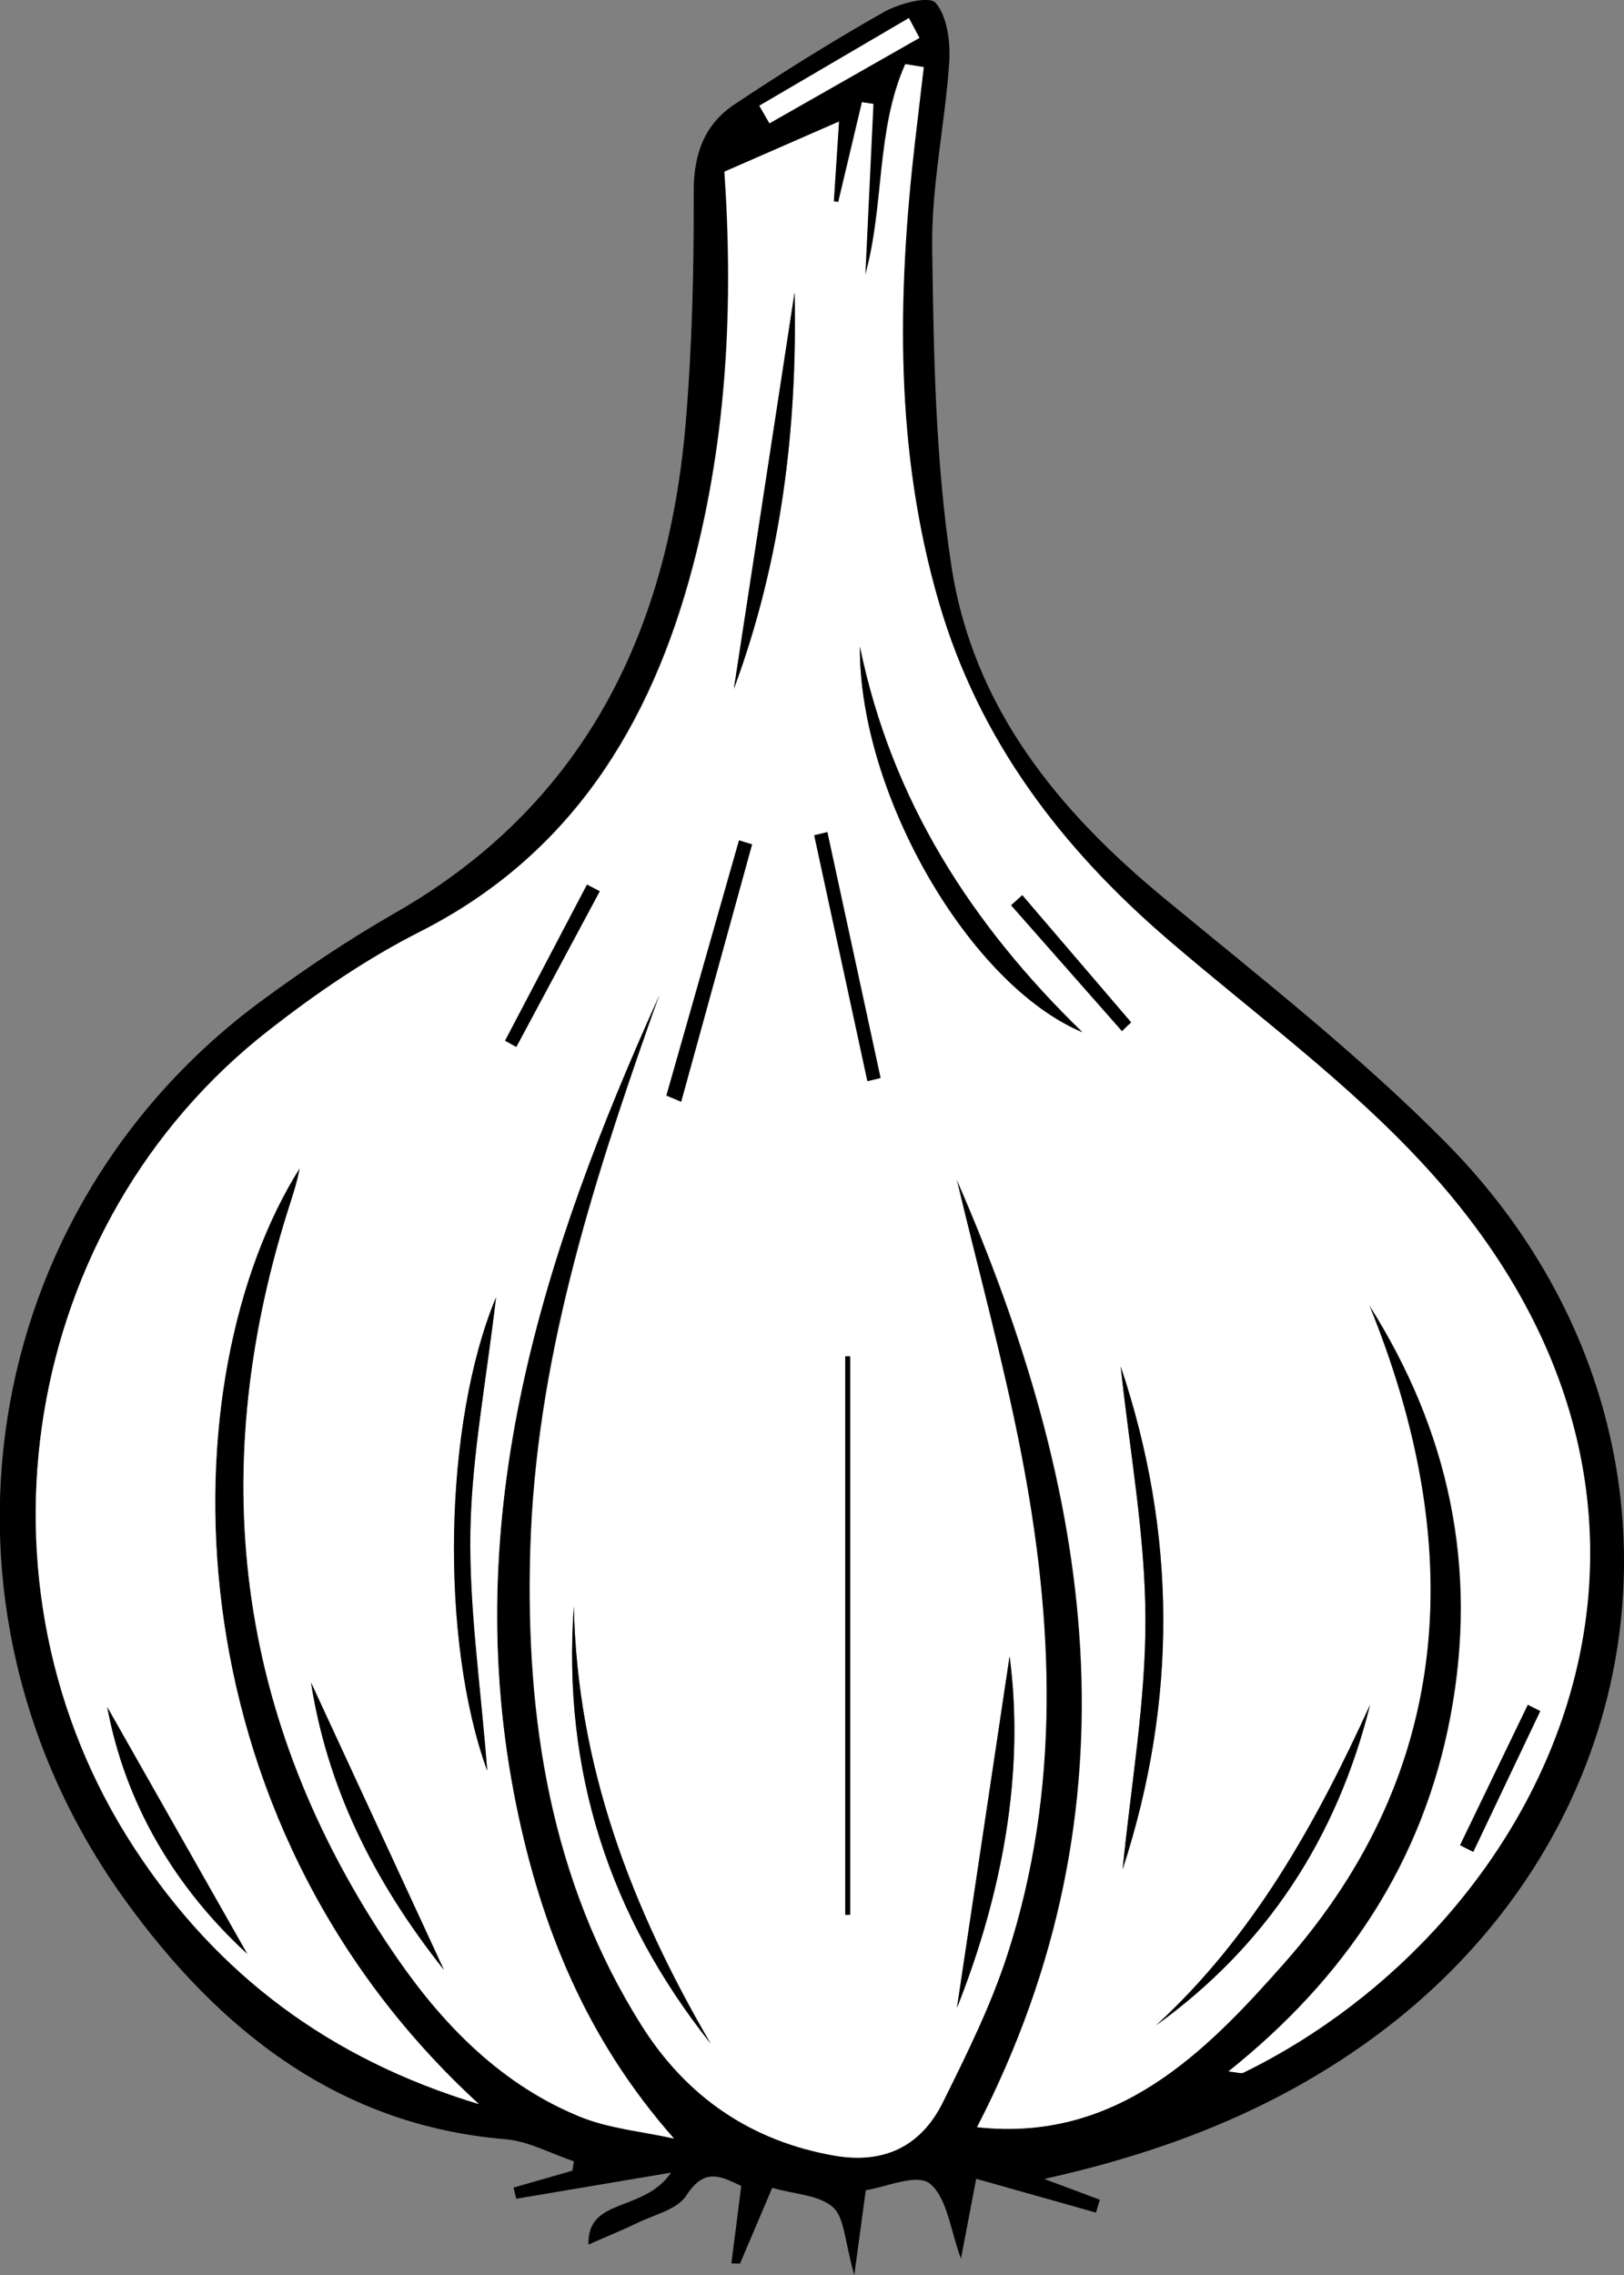 <svg width="25" height="35" viewBox="0 0 25 35" fill="none" xmlns="http://www.w3.org/2000/svg">
<rect x="0" y="0" width="25" height="35" fill="#808080" stroke="none"/>
<g clip-path="url(#clip0_512_7263)">
<path d="M16.078 33.523C16.363 33.629 16.646 33.736 16.931 33.842L16.872 34.04C16.267 33.87 15.661 33.698 15.028 33.52C14.954 33.911 14.877 34.311 14.793 34.749C14.631 34.318 14.581 33.807 14.313 33.593C14.11 33.433 13.627 33.653 13.328 33.695C13.271 34.117 13.223 34.468 13.151 35C13.003 34.487 13.001 34.113 12.822 33.957C12.608 33.768 12.245 33.761 11.888 33.659C11.711 34.076 11.551 34.45 11.392 34.824C11.348 34.824 11.303 34.824 11.259 34.822C11.308 34.438 11.357 34.054 11.411 33.63C11.104 33.486 10.849 33.337 10.567 33.775C10.428 33.993 10.079 34.069 9.819 34.195C9.572 34.315 9.317 34.418 9.059 34.532C9.039 33.797 9.904 34.047 10.331 33.425C9.429 33.577 8.688 33.702 7.947 33.827L7.905 33.655C8.208 33.569 8.509 33.483 8.812 33.395C8.818 33.347 8.827 33.299 8.834 33.251C8.483 33.133 8.137 32.941 7.778 32.911C5.223 32.698 3.374 31.246 1.91 29.211C-1.324 24.712 -0.361 18.607 4.056 15.375C4.711 14.895 5.39 14.441 6.091 14.04C8.944 12.407 10.273 9.795 10.554 6.526C10.655 5.34 10.683 4.143 10.679 2.951C10.676 2.361 10.851 1.91 11.305 1.607C12.056 1.107 12.822 0.629 13.605 0.186C13.842 0.053 14.303 -0.07 14.403 0.044C14.581 0.249 14.633 0.645 14.613 0.953C14.549 1.904 14.338 2.854 14.35 3.801C14.372 5.438 14.399 7.096 14.646 8.708C14.98 10.89 16.296 12.48 17.929 13.825C19.401 15.039 20.913 16.221 22.258 17.579C26.41 21.778 25.757 28.162 20.91 31.514C19.437 32.534 17.817 33.135 16.078 33.522V33.523ZM10.142 15.322C10.104 15.43 10.065 15.537 10.027 15.645C9.092 18.295 8.245 20.971 8.161 23.828C8.084 26.427 8.469 28.928 9.87 31.155C10.569 32.266 11.566 32.938 12.836 33.162C13.583 33.292 14.164 33.036 14.508 32.344C14.876 31.605 15.248 30.855 15.503 30.069C16.327 27.529 16.216 24.937 15.715 22.355C15.44 20.938 15.056 19.544 14.721 18.14C16.814 22.927 17.603 27.753 15.038 32.725C17.201 32.963 18.57 31.552 19.767 30.198C22.41 27.208 22.559 23.725 21.072 20.073C22.303 22.014 22.757 24.119 22.326 26.401C21.898 28.665 20.7 30.436 18.908 31.867C19.05 31.881 19.102 31.904 19.136 31.887C23.786 29.615 26.918 23.391 21.955 17.964C20.762 16.659 19.314 15.606 17.971 14.451C16.346 13.053 15.071 11.401 14.449 9.268C13.768 6.934 13.805 4.557 14.082 2.169C14.126 1.789 14.171 1.411 14.215 1.031C14.121 1.016 14.027 1.001 13.933 0.986C13.479 2.003 13.614 3.165 13.315 4.231C13.356 3.354 13.398 2.477 13.44 1.599C13.383 1.59 13.325 1.582 13.266 1.572C13.145 2.083 13.023 2.596 12.901 3.107L12.831 3.096C12.856 2.706 12.882 2.318 12.911 1.87C12.282 2.145 11.722 2.39 11.148 2.64C11.29 4.702 11.185 6.722 10.666 8.699C10.015 11.179 8.766 13.166 6.461 14.334C5.643 14.749 4.865 15.279 4.135 15.85C0.322 18.828 -0.589 24.381 2.072 28.44C3.338 30.371 5.059 31.673 7.371 32.371C2.526 27.931 2.585 21.188 4.613 17.971C4.574 18.196 4.501 18.41 4.432 18.625C3.127 22.775 3.679 26.633 6.145 30.171C6.867 31.206 7.752 32.084 8.918 32.562C9.374 32.749 9.886 32.792 10.373 32.901C9.029 31.378 8.331 29.66 7.947 27.784C7.034 23.314 8.371 19.252 10.142 15.324V15.322ZM11.69 1.626C11.742 1.716 11.793 1.807 11.846 1.897C12.615 1.458 13.384 1.02 14.155 0.583C14.101 0.481 14.046 0.38 13.992 0.278C13.226 0.728 12.458 1.176 11.691 1.626H11.69Z" fill="black"/>
<path d="M10.144 15.322C8.373 19.251 7.035 23.312 7.949 27.782C8.333 29.659 9.03 31.377 10.375 32.9C9.888 32.791 9.376 32.748 8.919 32.56C7.754 32.083 6.869 31.205 6.146 30.169C3.681 26.632 3.129 22.774 4.433 18.623C4.501 18.408 4.574 18.195 4.615 17.97C2.587 21.186 2.526 27.93 7.372 32.37C5.061 31.672 3.339 30.37 2.074 28.438C-0.588 24.378 0.323 18.827 4.14 15.851C4.871 15.281 5.648 14.749 6.467 14.335C8.772 13.168 10.021 11.181 10.672 8.701C11.191 6.723 11.295 4.703 11.154 2.642C11.727 2.391 12.287 2.146 12.916 1.871C12.887 2.319 12.861 2.709 12.836 3.097L12.906 3.109C13.028 2.597 13.149 2.085 13.271 1.573C13.329 1.582 13.387 1.59 13.446 1.6C13.405 2.477 13.363 3.354 13.321 4.232C13.621 3.166 13.485 2.004 13.938 0.987C14.032 1.003 14.127 1.017 14.221 1.033C14.177 1.413 14.131 1.791 14.087 2.17C13.811 4.559 13.773 6.936 14.454 9.269C15.076 11.403 16.351 13.054 17.977 14.453C19.32 15.607 20.767 16.66 21.96 17.966C26.922 23.393 23.792 29.616 19.141 31.888C19.108 31.904 19.056 31.883 18.914 31.868C20.706 30.436 21.905 28.666 22.332 26.403C22.763 24.12 22.308 22.016 21.077 20.075C22.564 23.726 22.416 27.209 19.773 30.199C18.576 31.553 17.206 32.964 15.043 32.726C17.608 27.755 16.82 22.928 14.727 18.142C15.061 19.546 15.445 20.94 15.72 22.357C16.221 24.938 16.333 27.53 15.508 30.07C15.254 30.855 14.881 31.606 14.514 32.345C14.17 33.037 13.589 33.295 12.842 33.163C11.572 32.94 10.574 32.268 9.875 31.156C8.475 28.93 8.089 26.43 8.166 23.829C8.25 20.973 9.099 18.297 10.032 15.646C10.071 15.539 10.109 15.431 10.148 15.324L10.144 15.322ZM13.238 9.948C13.224 12.213 14.924 15.153 16.664 15.881C14.954 14.221 13.725 12.315 13.238 9.948ZM7.503 27.249C7.401 25.927 7.222 24.742 7.243 23.56C7.262 22.41 7.485 21.262 7.638 19.959C6.829 21.897 6.771 25.238 7.504 27.249H7.503ZM13.012 29.459C13.037 29.459 13.062 29.457 13.087 29.456V20.864H13.012V29.459ZM10.94 31.44C9.727 29.365 8.883 27.175 8.834 24.711C8.652 27.254 9.387 29.488 10.94 31.44ZM17.252 21.021C17.388 22.311 17.628 23.6 17.633 24.891C17.639 26.175 17.41 27.459 17.282 28.759C18.127 26.166 18.116 23.595 17.252 21.021ZM12.232 4.497C11.92 6.532 11.609 8.564 11.297 10.599C12.029 8.63 12.276 6.58 12.232 4.497ZM17.797 31.159C19.493 29.94 20.578 28.284 21.092 26.225C20.256 28.06 19.284 29.795 17.797 31.159ZM15.541 25.483C15.283 27.208 15.001 29.087 14.731 30.893C15.425 29.15 15.78 27.281 15.541 25.483ZM3.806 30.06C3.074 28.769 2.338 27.473 1.651 26.264C1.925 27.739 2.683 29.029 3.806 30.06ZM6.833 30.307C6.089 28.698 5.421 27.256 4.787 25.885C5.03 27.457 5.717 28.9 6.833 30.307ZM10.258 16.855C10.334 16.887 10.409 16.918 10.485 16.951C10.848 15.632 11.213 14.311 11.576 12.991C11.509 12.971 11.441 12.951 11.375 12.93C11.002 14.238 10.631 15.547 10.258 16.855ZM13.352 16.635C13.42 16.619 13.487 16.603 13.553 16.587C13.281 15.327 13.007 14.065 12.735 12.804L12.532 12.852C12.805 14.113 13.079 15.374 13.351 16.636L13.352 16.635ZM15.736 13.772C15.678 13.824 15.621 13.877 15.563 13.928L17.27 15.864C17.317 15.819 17.363 15.775 17.41 15.729C16.851 15.077 16.293 14.424 15.734 13.772H15.736ZM9.231 13.713C9.165 13.679 9.101 13.645 9.035 13.61C8.614 14.411 8.194 15.211 7.773 16.012C7.831 16.043 7.888 16.076 7.946 16.108C8.374 15.309 8.802 14.511 9.23 13.713H9.231ZM22.474 28.388C22.543 28.423 22.61 28.457 22.679 28.491C23.023 27.769 23.365 27.047 23.709 26.325C23.646 26.294 23.581 26.261 23.518 26.229C23.17 26.948 22.822 27.669 22.475 28.388H22.474Z" fill="white"/>
<path d="M11.69 1.626C12.457 1.176 13.225 0.728 13.991 0.278C14.045 0.38 14.1 0.481 14.153 0.583C13.384 1.021 12.615 1.46 11.845 1.897C11.792 1.807 11.741 1.716 11.689 1.626H11.69Z" fill="white"/>
<path d="M13.237 9.948C13.724 12.315 14.953 14.222 16.663 15.881C14.922 15.152 13.223 12.212 13.237 9.948Z" fill="black"/>
<path d="M7.502 27.249C6.768 25.238 6.827 21.897 7.635 19.959C7.484 21.262 7.261 22.408 7.24 23.56C7.22 24.742 7.399 25.927 7.5 27.249H7.502Z" fill="black"/>
<path d="M13.012 29.46V20.868H13.087V29.459C13.062 29.459 13.037 29.46 13.012 29.461V29.46Z" fill="black"/>
<path d="M10.94 31.44C9.387 29.488 8.652 27.254 8.834 24.711C8.883 27.175 9.727 29.365 10.94 31.44Z" fill="black"/>
<path d="M17.252 21.021C18.115 23.595 18.127 26.166 17.282 28.759C17.41 27.458 17.639 26.175 17.633 24.891C17.628 23.6 17.388 22.311 17.252 21.021Z" fill="black"/>
<path d="M12.232 4.497C12.278 6.58 12.029 8.629 11.297 10.599C11.609 8.564 11.92 6.532 12.232 4.497Z" fill="black"/>
<path d="M17.797 31.159C19.284 29.797 20.256 28.06 21.092 26.225C20.578 28.284 19.493 29.938 17.797 31.159Z" fill="black"/>
<path d="M15.542 25.481C15.78 27.279 15.423 29.149 14.731 30.891C15.002 29.086 15.284 27.206 15.542 25.481Z" fill="black"/>
<path d="M3.806 30.059C2.683 29.027 1.926 27.738 1.651 26.262C2.338 27.471 3.072 28.768 3.806 30.059Z" fill="black"/>
<path d="M6.834 30.305C5.718 28.9 5.033 27.456 4.788 25.884C5.423 27.255 6.09 28.696 6.834 30.305Z" fill="black"/>
<path d="M10.259 16.854C10.632 15.546 11.004 14.236 11.377 12.928C11.444 12.948 11.511 12.969 11.578 12.99C11.214 14.309 10.85 15.63 10.486 16.95C10.411 16.918 10.335 16.887 10.259 16.854Z" fill="black"/>
<path d="M13.354 16.633C13.081 15.373 12.808 14.112 12.535 12.85L12.737 12.801C13.01 14.062 13.284 15.324 13.556 16.584C13.489 16.6 13.421 16.616 13.355 16.632L13.354 16.633Z" fill="black"/>
<path d="M15.737 13.771C16.296 14.423 16.854 15.076 17.413 15.728C17.366 15.772 17.319 15.817 17.273 15.863L15.566 13.927C15.624 13.875 15.681 13.822 15.738 13.771H15.737Z" fill="black"/>
<path d="M9.233 13.712C8.805 14.51 8.377 15.308 7.949 16.106C7.891 16.075 7.833 16.042 7.776 16.01C8.197 15.209 8.616 14.41 9.037 13.609C9.103 13.643 9.168 13.678 9.234 13.712H9.233Z" fill="black"/>
<path d="M22.477 28.387C22.825 27.668 23.173 26.947 23.52 26.228C23.583 26.259 23.647 26.292 23.711 26.324C23.367 27.046 23.024 27.768 22.68 28.49C22.611 28.456 22.544 28.421 22.475 28.387H22.477Z" fill="black"/>
</g>
<defs>
<clipPath id="clip0_512_7263">
<rect width="25" height="35" fill="white"/>
</clipPath>
</defs>
</svg>

